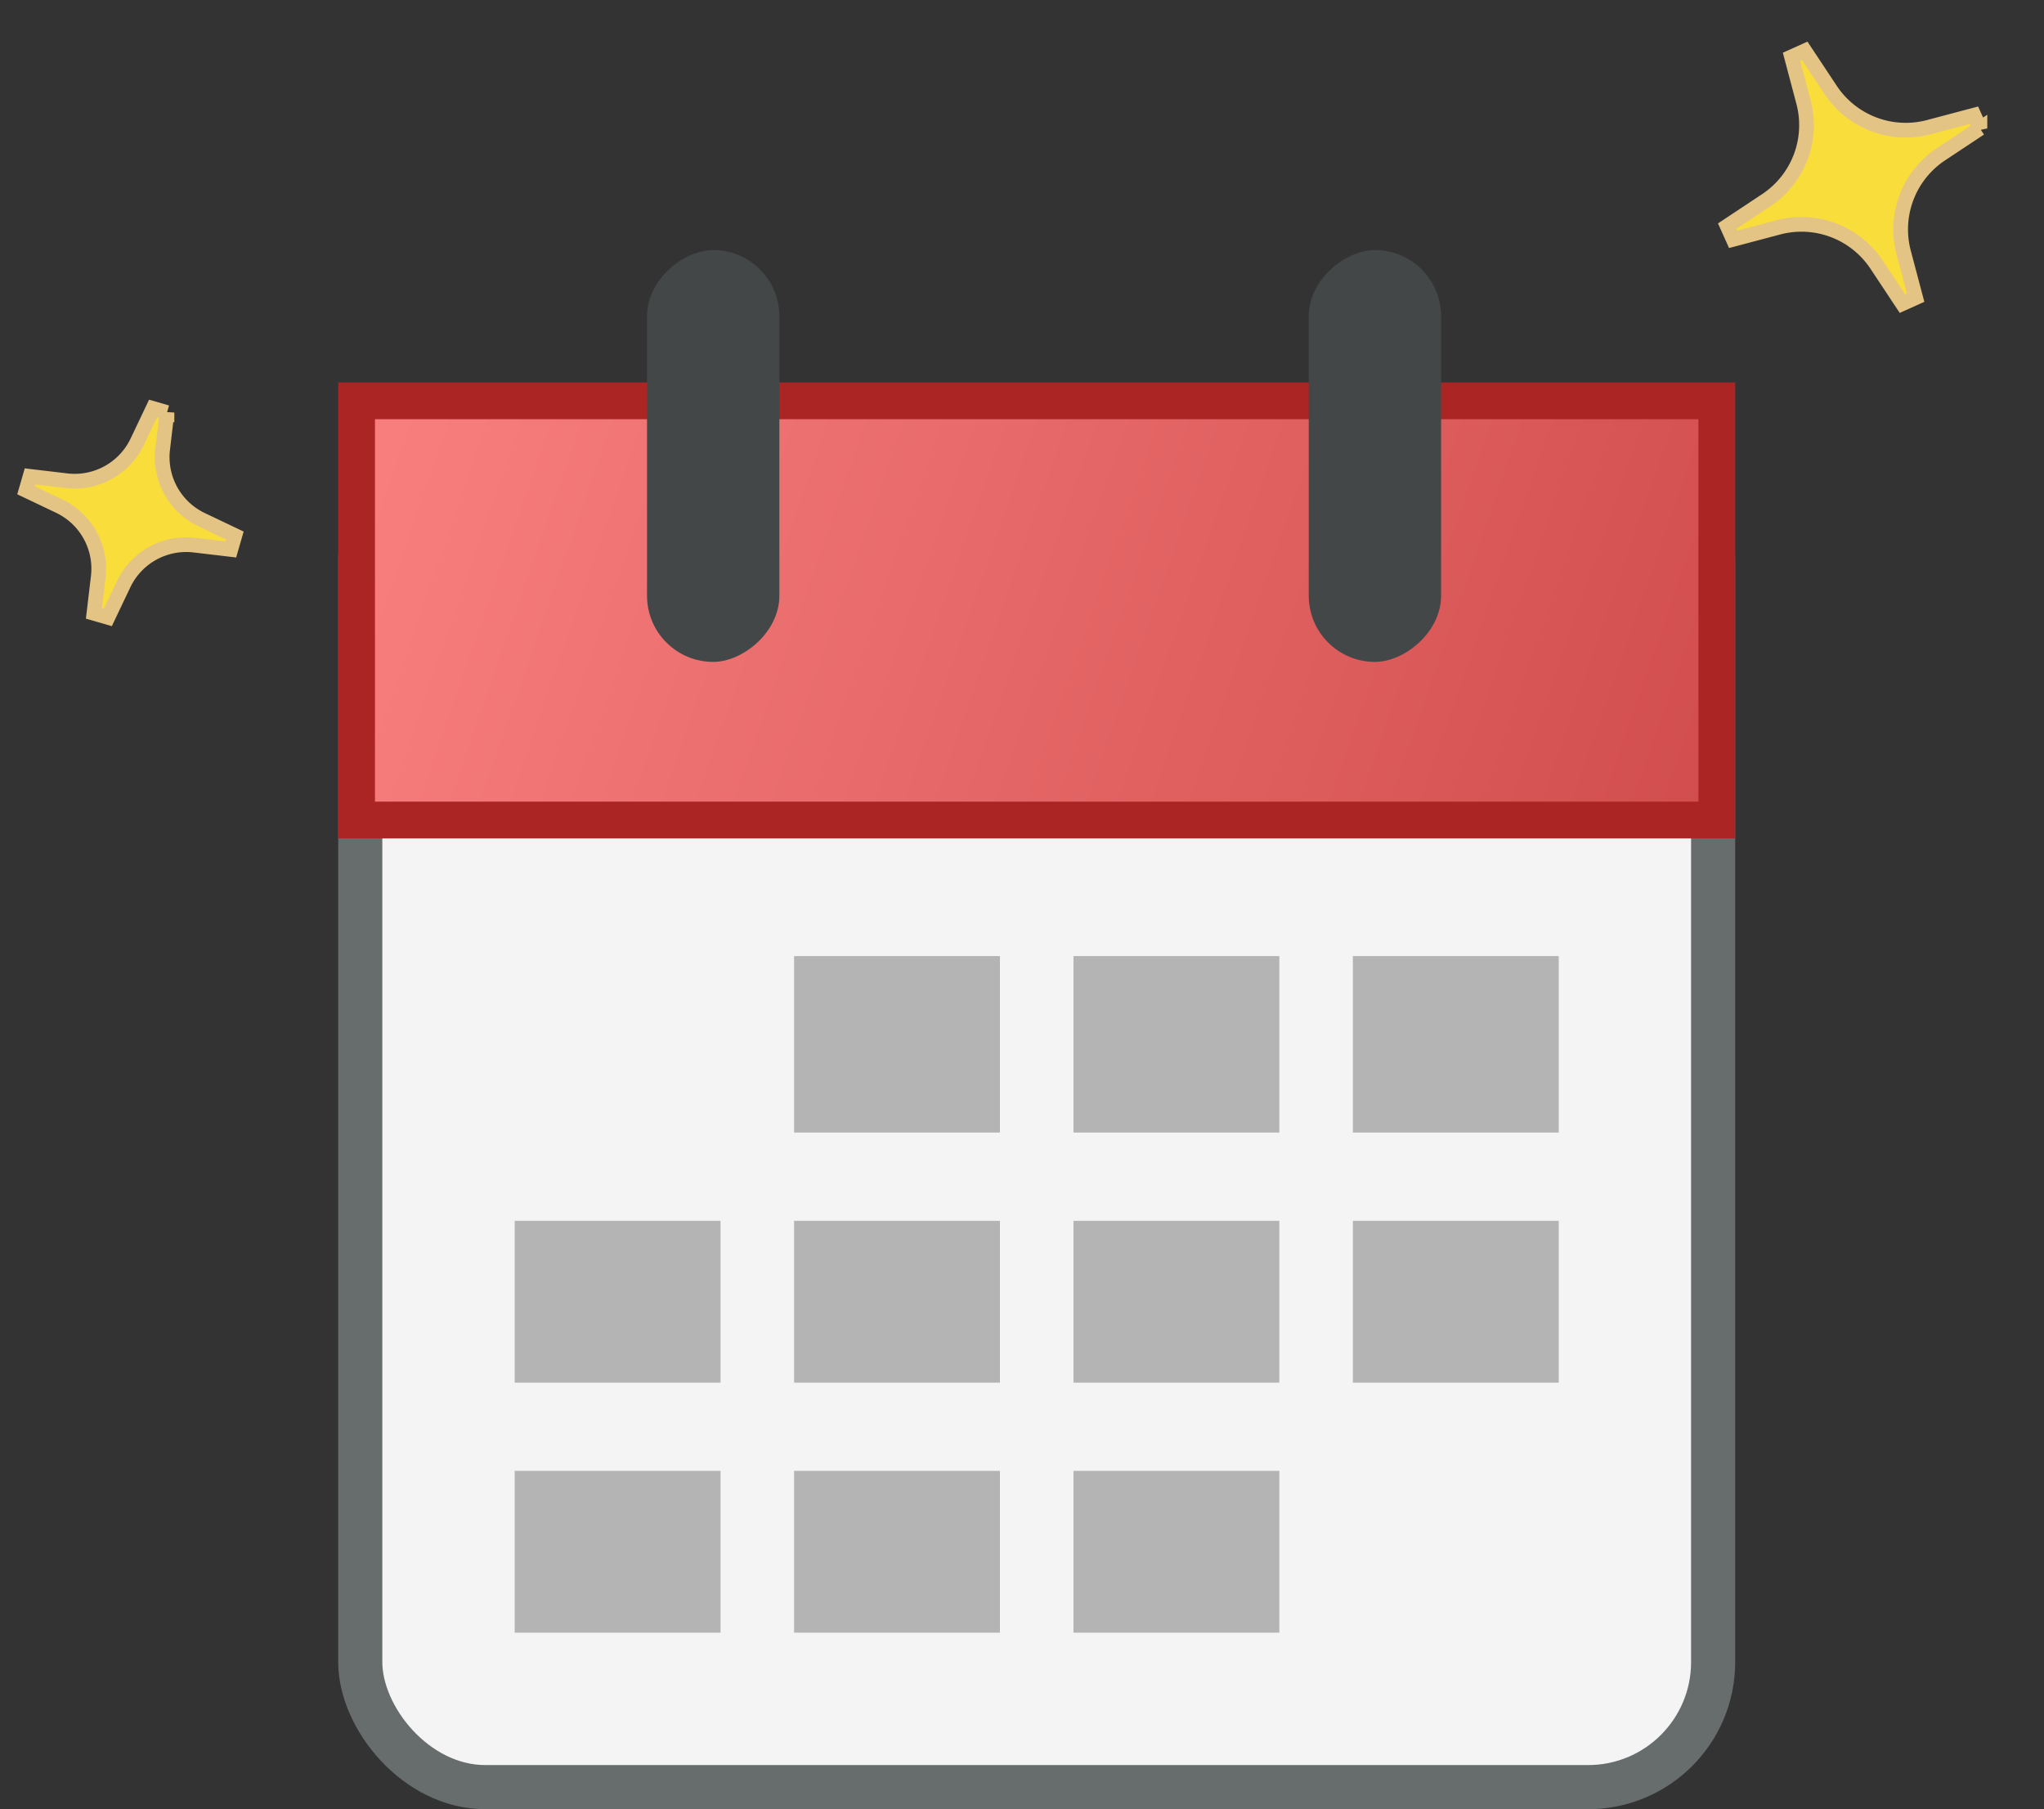 <svg xmlns="http://www.w3.org/2000/svg" width="139" height="123" fill="none"><rect width="100%" height="100%" fill="#333333" stroke="none"/><rect width="92" height="92" x="24.5" y="29.5" fill="#F4F4F4" stroke="#676C6D" stroke-width="3" rx="8.5"/><path fill="url(#a)" stroke="#AB2525" stroke-width="2.5" d="M24.25 27.25h92.5v28.5h-92.5z"/><rect width="28" height="9" x="44" y="45" fill="#434748" rx="4.5" transform="rotate(-90 44 45)"/><rect width="28" height="9" x="89" y="45" fill="#434748" rx="4.5" transform="rotate(-90 89 45)"/><path fill="#B4B4B4" d="M54 65h14v12H54zM73 65h14v12H73zM92 65h14v12H92zM35 83h14v11H35zM54 83h14v11H54zM73 83h14v11H73zM92 83h14v11H92zM35 100h14v11H35zM54 100h14v11H54zM73 100h14v11H73z"/><path fill="#F9DD3B" stroke="#E3C484" d="m134.643 8.732-.405-.9-3.071.814a6.13 6.13 0 0 1-6.679-2.538l-1.756-2.648-.9.405.814 3.071a6.13 6.13 0 0 1-2.538 6.679l-2.648 1.756.405.9 3.071-.814a6.13 6.13 0 0 1 6.679 2.537l1.756 2.649.9-.405-.814-3.071a6.131 6.131 0 0 1 2.537-6.68l2.649-1.755ZM11.355 28.046l-.948-.274-1.073 2.255a4.712 4.712 0 0 1-4.808 2.655l-2.48-.294-.274.948 2.255 1.074a4.711 4.711 0 0 1 2.655 4.807l-.294 2.48.948.274 1.074-2.255a4.712 4.712 0 0 1 4.807-2.654l2.48.293.274-.948-2.255-1.073a4.711 4.711 0 0 1-2.654-4.808l.293-2.48Z"/><defs><linearGradient id="a" x1="25" x2="117" y1="26" y2="58" gradientUnits="userSpaceOnUse"><stop stop-color="#F97F7F"/><stop offset="1" stop-color="#D14D4D"/></linearGradient></defs></svg>